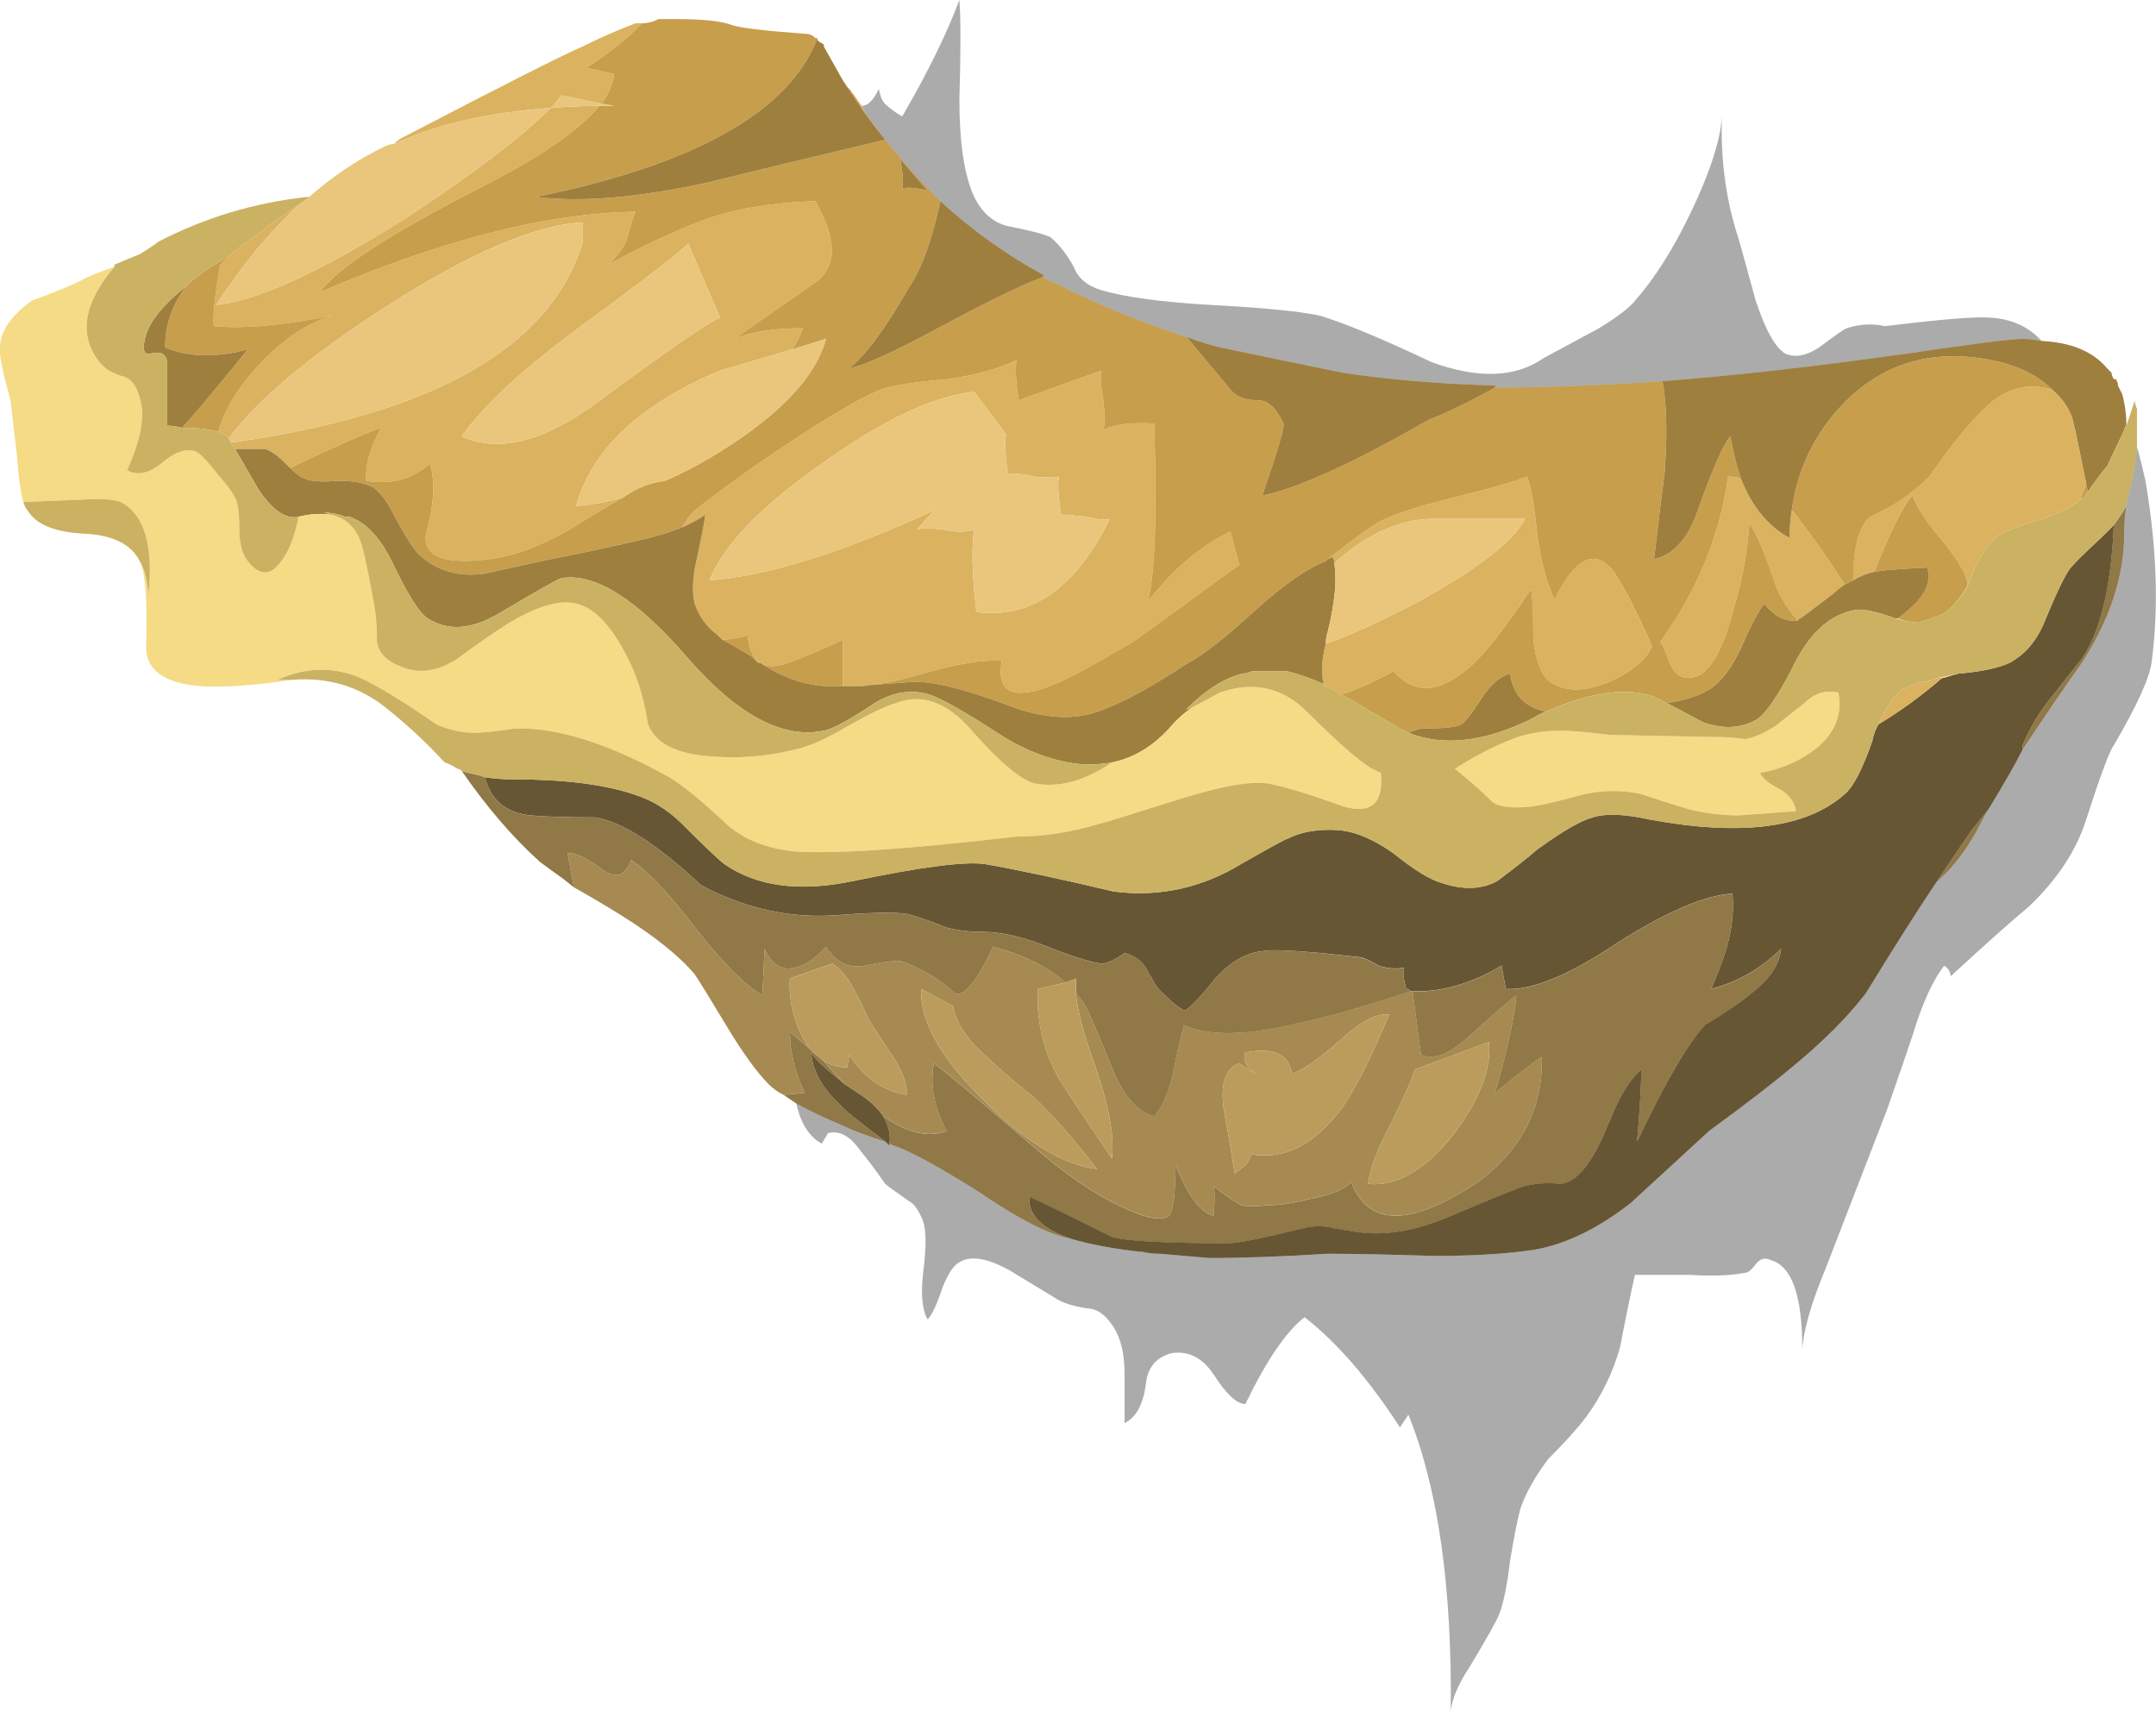 <?xml version="1.0" encoding="iso-8859-1"?>
<!-- Generator: Adobe Illustrator 15.1.0, SVG Export Plug-In . SVG Version: 6.00 Build 0)  -->
<!DOCTYPE svg PUBLIC "-//W3C//DTD SVG 1.1//EN" "http://www.w3.org/Graphics/SVG/1.1/DTD/svg11.dtd">
<svg version="1.1" id="FlashAICB" xmlns="http://www.w3.org/2000/svg" xmlns:xlink="http://www.w3.org/1999/xlink" x="0px" y="0px"
	 width="50.9px" height="40.4px" viewBox="0 0 50.9 40.4" style="enable-background:new 0 0 50.9 40.4;" xml:space="preserve">
<path style="fill-rule:evenodd;clip-rule:evenodd;fill:#A68A52;" d="M21.75,23.35c-0.033,0.767,0.467,1.65,1.5,2.65
	c0.967,0.967,1.85,1.5,2.65,1.6c-0.567-0.733-1.067-1.3-1.5-1.699c-0.5-0.4-0.867-0.717-1.1-0.95c-0.466-0.4-0.733-0.8-0.8-1.2
	L21.75,23.35z M25.15,23.2L24.5,23.35c-0.033,0.801,0.15,1.534,0.55,2.2c0.233,0.367,0.634,0.967,1.2,1.8
	c0.066-0.5-0.066-1.233-0.4-2.199c-0.267-0.733-0.416-1.301-0.449-1.7c0.066,0.066,0.133,0.149,0.199,0.25
	c0.067,0.1,0.284,0.6,0.65,1.5c0.267,0.666,0.6,1.05,1,1.149c0.2-0.233,0.35-0.583,0.45-1.05c0.1-0.5,0.184-0.866,0.25-1.1
	c0.6,0.267,1.5,0.25,2.7-0.05c0.666-0.134,1.55-0.384,2.649-0.75h0.05l0.2,1.5c0.3,0.133,0.684-0.017,1.15-0.45
	c0.666-0.601,1.033-0.917,1.1-0.95c-0.033,0.467-0.2,1.233-0.5,2.3c0.566-0.467,0.934-0.75,1.101-0.85
	c0.033,1.2-0.467,2.184-1.5,2.95c-1.601,1.066-2.601,1.066-3,0c-0.134,0.166-0.45,0.3-0.95,0.399c-0.4,0.101-0.717,0.15-0.95,0.15
	c-0.333,0.033-0.566,0.033-0.7,0c-0.133-0.066-0.35-0.217-0.649-0.45c0.033,0.134,0.033,0.366,0,0.7
	c-0.301-0.066-0.601-0.467-0.9-1.2c0,0.7-0.05,1.1-0.15,1.2c-0.166,0.133-0.533,0.066-1.1-0.2c-0.667-0.3-1.434-0.833-2.3-1.6
	c-1.167-1-1.883-1.601-2.15-1.801c-0.1,0.5,0,1.034,0.3,1.601c-0.434,0.166-0.934,0.05-1.5-0.351c-0.133-0.199-0.333-0.383-0.6-0.55
	c-0.1-0.066-0.2-0.133-0.3-0.2c-0.2-0.199-0.367-0.383-0.5-0.55C19.617,25.15,19.8,25.2,20,25.2l0.05-0.3
	c0.333,0.533,0.784,0.85,1.35,0.949c0.033-0.233-0.083-0.55-0.35-0.949c-0.267-0.4-0.45-0.684-0.55-0.851
	c-0.133-0.3-0.25-0.533-0.35-0.7c-0.133-0.267-0.3-0.466-0.5-0.6l-1,0.35c-0.033,0.467,0.067,0.934,0.3,1.4
	c0.066,0.1,0.117,0.184,0.15,0.25c-0.2-0.167-0.35-0.3-0.45-0.4c0,0.5,0.117,0.983,0.35,1.45l-0.5,0.05
	c-0.133-0.066-0.25-0.149-0.35-0.25c-0.267-0.267-0.583-0.699-0.95-1.3c-0.4-0.666-0.667-1.1-0.8-1.3
	c-0.367-0.434-0.95-0.9-1.75-1.4c-0.433-0.267-0.8-0.483-1.1-0.649l-0.15-0.8c0.167-0.033,0.45,0.1,0.85,0.4
	c0.3,0.2,0.517,0.117,0.65-0.25c0.4,0.267,0.917,0.816,1.55,1.65c0.633,0.8,1.15,1.316,1.55,1.55l0.05-1.1
	c0.167,0.366,0.4,0.517,0.7,0.449c0.267-0.066,0.517-0.233,0.75-0.5c0.233,0.367,0.533,0.517,0.9,0.45c0.5-0.1,0.8-0.133,0.9-0.1
	c0.467,0.166,0.883,0.416,1.25,0.75c0.2,0.1,0.5-0.267,0.9-1.101C24.183,22.55,24.75,22.833,25.15,23.2z M31.65,24.55
	c-0.534,0.467-0.917,0.733-1.15,0.8c-0.066-0.466-0.434-0.633-1.1-0.5c-0.067,0.167,0.017,0.334,0.25,0.5l-0.4-0.25
	c-0.333,0.134-0.45,0.517-0.35,1.15c0.066,0.333,0.149,0.816,0.25,1.45l0.199-0.15c0.067-0.033,0.134-0.133,0.2-0.3
	c0.767,0.134,1.467-0.217,2.101-1.05c0.3-0.4,0.683-1.15,1.149-2.25C32.5,23.917,32.116,24.116,31.65,24.55z M32.3,27.95
	c0.667,0.066,1.334-0.316,2-1.15c0.634-0.833,0.917-1.566,0.851-2.2l-1.75,0.65c-0.067,0.233-0.267,0.684-0.601,1.35
	C32.5,27.167,32.333,27.616,32.3,27.95z"/>
<path style="fill-rule:evenodd;clip-rule:evenodd;fill:#907847;" d="M18.5,25.85L19,25.8c-0.233-0.467-0.35-0.95-0.35-1.45
	c0.1,0.101,0.25,0.233,0.45,0.4c0.1,0.1,0.217,0.2,0.35,0.3c0.133,0.167,0.3,0.351,0.5,0.55c-0.467-0.366-0.733-0.616-0.8-0.75
	c0.033,0.434,0.267,0.851,0.7,1.25c0.033,0.067,0.383,0.351,1.05,0.851c-0.433-0.134-0.783-0.267-1.05-0.4
	c-0.4-0.166-0.75-0.333-1.05-0.5C18.7,25.983,18.6,25.917,18.5,25.85z M10.9,18.2c0.1,0.033,0.233,0.066,0.4,0.1l0.15,0.05
	c0.133,0.533,0.483,0.833,1.05,0.9c0.367,0.033,0.883,0.05,1.55,0.05c0.633,0.1,1.467,0.633,2.5,1.6c1.067,0.567,2.167,0.8,3.3,0.7
	c0.9-0.066,1.45-0.066,1.65,0c0.233,0.067,0.517,0.167,0.85,0.301c0.267,0.066,0.55,0.1,0.85,0.1c0.4,0,0.867,0.1,1.4,0.3
	c0.667,0.267,1.133,0.417,1.4,0.45c0.134,0,0.316-0.083,0.55-0.25c0.233,0.066,0.4,0.184,0.5,0.35c0.167,0.301,0.267,0.467,0.3,0.5
	c0.367,0.367,0.584,0.534,0.65,0.5c0.2-0.166,0.417-0.399,0.65-0.699c0.366-0.434,0.767-0.667,1.199-0.7
	c0.167-0.033,0.617-0.017,1.351,0.05l0.899,0.1c0.067,0,0.217,0.067,0.45,0.2c0.2,0.066,0.4,0.084,0.601,0.05
	c-0.034,0.101-0.017,0.267,0.05,0.5c0.033,0,0.066,0.017,0.1,0.051c-1.1,0.366-1.983,0.616-2.649,0.75
	c-1.2,0.3-2.101,0.316-2.7,0.05c-0.066,0.233-0.15,0.6-0.25,1.1c-0.101,0.467-0.25,0.816-0.45,1.05c-0.4-0.1-0.733-0.483-1-1.149
	c-0.366-0.9-0.583-1.4-0.65-1.5c-0.066-0.101-0.133-0.184-0.199-0.25c0-0.134,0-0.25,0-0.351L25.15,23.2
	c-0.4-0.367-0.967-0.65-1.7-0.851c-0.4,0.834-0.7,1.2-0.9,1.101c-0.367-0.334-0.783-0.584-1.25-0.75c-0.1-0.033-0.4,0-0.9,0.1
	c-0.367,0.066-0.667-0.083-0.9-0.45c-0.233,0.267-0.483,0.434-0.75,0.5c-0.3,0.067-0.533-0.083-0.7-0.449L18,23.5
	c-0.4-0.233-0.917-0.75-1.55-1.55c-0.633-0.834-1.15-1.383-1.55-1.65c-0.133,0.367-0.35,0.45-0.65,0.25
	c-0.4-0.3-0.683-0.433-0.85-0.4l0.15,0.8l-0.25-0.2c-0.233-0.167-0.417-0.3-0.55-0.4C12.117,19.783,11.5,19.067,10.9,18.2z
	 M49.9,12.4c0.1-0.133,0.199-0.283,0.3-0.45c-0.033,0.2-0.05,0.417-0.05,0.65c0,1-0.334,2.017-1,3.05
	c-0.334,0.467-0.801,1.15-1.4,2.05c0-0.034,0-0.067,0-0.1c0.167-0.4,0.384-0.767,0.65-1.1l0.75-0.95
	c0.433-0.633,0.683-1.667,0.75-3.1V12.4z M25.3,29.25c-0.166-0.033-0.333-0.083-0.5-0.15c-0.433-0.166-1.017-0.5-1.75-1
	c-0.8-0.5-1.4-0.833-1.8-1c-0.1-0.033-0.183-0.066-0.25-0.1c0.033-0.2-0.017-0.417-0.15-0.65c0.566,0.4,1.066,0.517,1.5,0.351
	c-0.3-0.566-0.4-1.101-0.3-1.601c0.267,0.2,0.983,0.801,2.15,1.801c0.866,0.767,1.633,1.3,2.3,1.6c0.566,0.267,0.934,0.333,1.1,0.2
	c0.101-0.101,0.15-0.5,0.15-1.2c0.3,0.733,0.6,1.134,0.9,1.2c0.033-0.334,0.033-0.566,0-0.7c0.3,0.233,0.517,0.384,0.649,0.45
	c0.134,0.033,0.367,0.033,0.7,0c0.233,0,0.55-0.05,0.95-0.15c0.5-0.1,0.816-0.233,0.95-0.399c0.399,1.066,1.399,1.066,3,0
	c1.033-0.767,1.533-1.75,1.5-2.95c-0.167,0.1-0.534,0.383-1.101,0.85c0.3-1.066,0.467-1.833,0.5-2.3
	c-0.066,0.033-0.434,0.35-1.1,0.95c-0.467,0.434-0.851,0.583-1.15,0.45l-0.2-1.5c0.667,0.033,1.367-0.167,2.101-0.601l0.1,0.55
	c0.634,0.034,1.517-0.333,2.65-1.1c1.166-0.733,2.066-1.116,2.7-1.15c0.033,0.367,0,0.75-0.101,1.15
	c-0.066,0.267-0.2,0.634-0.399,1.1c0.633-0.166,1.183-0.483,1.649-0.949c-0.033,0.366-0.267,0.716-0.7,1.05
	c-0.233,0.2-0.6,0.45-1.1,0.75c-0.4,0.434-0.934,1.35-1.6,2.75c0.066-0.767,0.1-1.334,0.1-1.7c-0.267,0.233-0.5,0.6-0.7,1.1
	c-0.233,0.567-0.416,0.934-0.55,1.101c-0.2,0.3-0.417,0.467-0.65,0.5c-0.3-0.033-0.583-0.017-0.85,0.05
	c-0.134,0.033-0.75,0.283-1.85,0.75c-0.733,0.3-1.4,0.417-2,0.35c-0.034,0-0.25-0.033-0.65-0.1c-0.233-0.066-0.483-0.066-0.75,0
	c-0.934,0.233-1.517,0.35-1.75,0.35c-1.5,0-2.417-0.05-2.75-0.149c-0.866-0.434-1.517-0.75-1.95-0.95
	C24.267,28.684,24.6,29.017,25.3,29.25z M46.95,19.1c-0.101,0.167-0.2,0.35-0.3,0.55c-0.267,0.467-0.551,0.833-0.851,1.1
	c-0.033,0.033-0.066,0.067-0.1,0.1c0.333-0.5,0.616-0.917,0.85-1.25C46.684,19.433,46.816,19.267,46.95,19.1z"/>
<path style="fill-rule:evenodd;clip-rule:evenodd;fill:#675633;" d="M47.75,17.7c-0.167,0.333-0.434,0.8-0.8,1.4
	c-0.134,0.167-0.267,0.333-0.4,0.5c-0.233,0.333-0.517,0.75-0.85,1.25c-0.467,0.7-1.017,1.567-1.65,2.6
	c-0.434,0.566-1.017,1.149-1.75,1.75c-0.434,0.366-1.083,0.866-1.95,1.5c-0.399,0.366-1.017,0.934-1.85,1.7
	c-0.767,0.6-1.517,0.966-2.25,1.1c-0.634,0.1-1.434,0.15-2.4,0.15c-1.1-0.034-1.933-0.051-2.5-0.051c-1.066,0.067-2,0.101-2.8,0.101
	L27.4,29.6c-0.167,0-0.317-0.017-0.45-0.05H26.9c-0.601-0.066-1.134-0.166-1.601-0.3c-0.7-0.233-1.033-0.566-1-1
	c0.434,0.2,1.084,0.517,1.95,0.95c0.333,0.1,1.25,0.149,2.75,0.149c0.233,0,0.816-0.116,1.75-0.35c0.267-0.066,0.517-0.066,0.75,0
	c0.4,0.066,0.616,0.1,0.65,0.1c0.6,0.067,1.267-0.05,2-0.35c1.1-0.467,1.716-0.717,1.85-0.75c0.267-0.066,0.55-0.083,0.85-0.05
	c0.233-0.033,0.45-0.2,0.65-0.5c0.134-0.167,0.316-0.533,0.55-1.101c0.2-0.5,0.434-0.866,0.7-1.1c0,0.366-0.033,0.934-0.1,1.7
	c0.666-1.4,1.199-2.316,1.6-2.75c0.5-0.3,0.866-0.55,1.1-0.75c0.434-0.334,0.667-0.684,0.7-1.05
	c-0.467,0.466-1.017,0.783-1.649,0.949c0.199-0.466,0.333-0.833,0.399-1.1c0.101-0.4,0.134-0.783,0.101-1.15
	c-0.634,0.034-1.534,0.417-2.7,1.15c-1.134,0.767-2.017,1.134-2.65,1.1l-0.1-0.55c-0.733,0.434-1.434,0.634-2.101,0.601H33.3
	c-0.033-0.034-0.066-0.051-0.1-0.051c-0.066-0.233-0.084-0.399-0.05-0.5c-0.2,0.034-0.4,0.017-0.601-0.05
	c-0.233-0.133-0.383-0.2-0.45-0.2L31.2,22.5c-0.733-0.066-1.184-0.083-1.351-0.05c-0.433,0.033-0.833,0.267-1.199,0.7
	c-0.233,0.3-0.45,0.533-0.65,0.699c-0.066,0.034-0.283-0.133-0.65-0.5c-0.033-0.033-0.133-0.199-0.3-0.5
	c-0.1-0.166-0.267-0.283-0.5-0.35c-0.233,0.167-0.416,0.25-0.55,0.25c-0.267-0.033-0.733-0.184-1.4-0.45c-0.533-0.2-1-0.3-1.4-0.3
	c-0.3,0-0.583-0.033-0.85-0.1c-0.333-0.134-0.617-0.233-0.85-0.301c-0.2-0.066-0.75-0.066-1.65,0c-1.133,0.101-2.233-0.133-3.3-0.7
	c-1.033-0.967-1.867-1.5-2.5-1.6c-0.667,0-1.183-0.017-1.55-0.05c-0.567-0.067-0.917-0.367-1.05-0.9c0.2,0.033,0.417,0.05,0.65,0.05
	c1.2,0,2.15,0.117,2.85,0.35c0.433,0.133,0.816,0.367,1.15,0.7c0.533,0.533,0.867,0.85,1,0.95c0.767,0.533,1.783,0.667,3.05,0.4
	c1.6-0.333,2.633-0.466,3.1-0.4c0.767,0.133,1.783,0.35,3.05,0.65c1.066,0.134,2.066-0.083,3-0.65c0.7-0.4,1.066-0.6,1.101-0.6
	c0.333-0.167,0.733-0.233,1.199-0.2c0.4,0.033,0.834,0.217,1.301,0.55c0.5,0.4,0.883,0.633,1.149,0.7c0.5,0.167,0.934,0.15,1.3-0.05
	c0.4-0.3,0.717-0.55,0.95-0.75c0.601-0.433,1.033-0.683,1.3-0.75c0.301-0.1,0.75-0.083,1.351,0.05c2.166,0.4,3.7,0.2,4.6-0.6
	c0.2-0.167,0.417-0.583,0.65-1.25c0.033-0.167,0.083-0.3,0.149-0.4c0.5-0.3,0.983-0.65,1.45-1.05
	c0.032-0.032,0.065-0.049,0.101-0.05c0.1-0.033,0.216-0.067,0.35-0.1h0.05c0.667-0.066,1.101-0.183,1.3-0.35
	c0.301-0.2,0.534-0.517,0.7-0.95c0.233-0.567,0.417-0.95,0.55-1.15c0.067-0.1,0.317-0.35,0.75-0.75c0.101-0.1,0.2-0.2,0.301-0.3
	v0.05c-0.067,1.433-0.317,2.466-0.75,3.1L48.4,16.5c-0.267,0.333-0.483,0.7-0.65,1.1C47.75,17.633,47.75,17.667,47.75,17.7z
	 M19.95,25.6c0.1,0.067,0.2,0.134,0.3,0.2c0.267,0.167,0.467,0.351,0.6,0.55C20.983,26.583,21.033,26.8,21,27v0.05
	c-0.033-0.033-0.067-0.066-0.1-0.1c-0.667-0.5-1.017-0.783-1.05-0.851c-0.434-0.399-0.667-0.816-0.7-1.25
	C19.217,24.983,19.483,25.233,19.95,25.6z"/>
<path style="fill-rule:evenodd;clip-rule:evenodd;fill:#DBB25F;" d="M13,2.55c-1.467,0.1-2.7,0.383-3.7,0.85
	c0.067-0.066,0.133-0.117,0.2-0.15c2.367-1.233,3.783-1.95,4.25-2.15c0.4-0.2,0.817-0.383,1.25-0.55c0.067,0,0.117,0,0.15,0
	c-0.267,0.3-0.7,0.65-1.3,1.05l0.65,0.15c-0.033,0.233-0.133,0.467-0.3,0.7l-0.95-0.2C13.183,2.35,13.1,2.45,13,2.55z M20.35,2.5
	c0.038,0.075,0.079,0.15,0.125,0.225C20.381,2.585,20.289,2.444,20.2,2.3C20.245,2.368,20.295,2.434,20.35,2.5z M43.55,13.8
	c-0.1,0.067-0.184,0.133-0.25,0.2c-0.434,0.333-0.7,0.533-0.8,0.6c-0.033,0-0.05,0.017-0.05,0.05c-0.167-0.167-0.334-0.417-0.5-0.75
	c-0.267-0.8-0.483-1.316-0.65-1.55c-0.033,0.6-0.149,1.25-0.35,1.95c-0.233,0.934-0.517,1.483-0.851,1.65
	c-0.333,0.133-0.566,0.017-0.699-0.35c-0.067-0.2-0.134-0.35-0.2-0.45c0.866-1.2,1.399-2.5,1.6-3.9c0.101,0,0.2,0.017,0.3,0.05
	c0.267,0.667,0.65,1.133,1.15,1.4c0-0.233,0.017-0.45,0.05-0.65c0.066,0.067,0.134,0.15,0.2,0.25
	C42.767,12.633,43.116,13.133,43.55,13.8z M44.25,13.5c-0.167,0.033-0.333,0.1-0.5,0.2c0-0.767,0.134-1.267,0.4-1.5
	c0.533-0.233,1-0.55,1.399-0.95c0.467-0.667,0.851-1.15,1.15-1.45c0.533-0.6,1.116-0.8,1.75-0.6c0.2,0.167,0.35,0.367,0.45,0.6
	c0.033,0.067,0.149,0.6,0.35,1.6c-0.033,0.133-0.083,0.267-0.15,0.4c-0.233,0.2-0.583,0.367-1.05,0.5
	c-0.533,0.167-0.85,0.3-0.95,0.4c-0.199,0.167-0.399,0.5-0.6,1v0.05c-0.017,0.03-0.033,0.055-0.05,0.075
	c-0.002-0.086-0.019-0.162-0.05-0.225c-0.067-0.2-0.267-0.5-0.601-0.9c-0.333-0.4-0.55-0.733-0.649-1
	C44.95,11.9,44.65,12.5,44.25,13.5z M44.35,17.1c0.167-0.4,0.367-0.684,0.601-0.85H45c0.033-0.033,0.066-0.05,0.1-0.05
	c0.034-0.034,0.084-0.05,0.15-0.05c0.033-0.033,0.083-0.05,0.15-0.05h0.05c0.093-0.031,0.201-0.064,0.325-0.1
	c0.038,0,0.08,0,0.125,0c-0.035,0.001-0.068,0.018-0.101,0.05C45.333,16.45,44.85,16.8,44.35,17.1z M45.95,14.45
	c0.18-0.15,0.347-0.359,0.5-0.625v0.025C46.283,14.117,46.116,14.317,45.95,14.45z M31.5,13.3c0-0.066-0.017-0.117-0.05-0.15
	c-0.033,0.017-0.067,0.034-0.101,0.05c0.64-0.503,1.057-0.803,1.25-0.9c0.334-0.167,0.9-0.35,1.7-0.55
	c0.834-0.2,1.417-0.367,1.75-0.5c0.101,0.267,0.184,0.75,0.25,1.45c0.101,0.633,0.233,1.117,0.4,1.45c0.5-1,0.967-1.217,1.399-0.65
	c0.233,0.333,0.534,0.917,0.9,1.75c-0.1,0.267-0.366,0.517-0.8,0.75c-0.667,0.333-1.2,0.367-1.601,0.1
	c-0.199-0.133-0.333-0.467-0.399-1c0-0.6-0.017-1-0.05-1.2c-0.601,0.9-1.067,1.5-1.4,1.8c-0.733,0.667-1.35,0.716-1.85,0.15
	c-0.5,0.267-0.917,0.45-1.25,0.55c-0.101-0.066-0.184-0.117-0.25-0.15L31.3,16.2c-0.033,0-0.05-0.017-0.05-0.05
	c-0.066-0.267-0.05-0.583,0.05-0.95c0.566-0.2,1.267-0.517,2.101-0.95c1.466-0.8,2.333-1.467,2.6-2h-2.25
	C32.983,12.283,32.233,12.633,31.5,13.3z M19.9,16.2v-1.1c-0.566,0.267-1,0.45-1.3,0.55c-0.267,0.1-0.483,0.1-0.65,0H17.9
	c-0.134-0.143-0.218-0.359-0.25-0.65c-0.233,0.067-0.433,0.1-0.6,0.1c-0.033-0.033-0.066-0.067-0.1-0.1
	c-0.267-0.2-0.45-0.45-0.55-0.75c-0.066-0.267-0.05-0.617,0.05-1.05c0.133-0.633,0.2-0.983,0.2-1.05c-0.133,0.1-0.316,0.2-0.55,0.3
	c0.1-0.167,0.2-0.3,0.3-0.4c0.567-0.433,1.017-0.767,1.35-1c1.5-1.033,2.517-1.65,3.05-1.85c0.267-0.1,0.8-0.184,1.6-0.25
	c0.667-0.1,1.2-0.25,1.6-0.45c-0.033,0.2-0.017,0.517,0.05,0.95L26,8.75c-0.033,0.133-0.017,0.367,0.05,0.7
	c0.033,0.333,0.033,0.566,0,0.7c0.267-0.133,0.667-0.183,1.2-0.15c0.066,2.167,0.017,3.567-0.15,4.2
	c0.601-0.767,1.25-1.317,1.95-1.65c0.033,0.133,0.101,0.383,0.2,0.75v0.05c-0.1,0.066-0.2,0.133-0.3,0.2
	c-0.533,0.4-1.267,0.934-2.2,1.6c-0.9,0.533-1.517,0.867-1.85,1c-0.967,0.4-1.383,0.217-1.25-0.55c-0.433-0.033-1.05,0.066-1.85,0.3
	c-0.483,0.142-0.908,0.234-1.275,0.275c-0.058,0.012-0.116,0.02-0.175,0.025c-0.1,0-0.184,0-0.25,0h-0.05
	C19.983,16.2,19.933,16.2,19.9,16.2z M23.75,10.25l-0.75-1c-0.967,0.1-2.167,0.667-3.6,1.7c-1.433,1-2.316,1.917-2.65,2.75
	c1.367-0.1,3.133-0.65,5.3-1.65l-0.4,0.45c0.1-0.033,0.3-0.033,0.6,0c0.333,0.067,0.583,0.067,0.75,0
	c-0.067,0.4-0.05,1.05,0.05,1.95c1.3,0.167,2.351-0.567,3.15-2.2c-0.101,0.033-0.283,0.017-0.55-0.05
	c-0.301-0.034-0.5-0.05-0.601-0.05c-0.066-0.433-0.083-0.733-0.05-0.9c-0.1,0.033-0.3,0.033-0.6,0
	c-0.267-0.067-0.467-0.083-0.6-0.05C23.733,10.767,23.717,10.45,23.75,10.25z M14.1,9.5c1.667-1.233,2.633-1.9,2.9-2l-0.75-1.75
	c-0.233,0.233-1.167,0.95-2.8,2.15c-1.2,0.9-2.05,1.7-2.55,2.4C11.767,10.7,12.833,10.433,14.1,9.5z M18.7,8.25L17,8.75
	c-1.9,0.8-3.033,1.867-3.4,3.2c0.367-0.034,0.733-0.1,1.1-0.2c-0.3,0.167-0.717,0.417-1.25,0.75c-0.7,0.4-1.333,0.633-1.9,0.7
	c-1.033,0.133-1.533-0.05-1.5-0.55c0.2-0.733,0.233-1.3,0.1-1.7c-0.433,0.367-0.933,0.5-1.5,0.4C8.617,10.983,8.733,10.567,9,10.1
	c-0.233,0.066-0.883,0.35-1.95,0.85c-0.066,0.033-0.133,0.066-0.2,0.1c-0.033-0.033-0.067-0.066-0.1-0.1
	c-0.2-0.2-0.367-0.317-0.5-0.35h-0.7l-0.1-0.15c4.767-0.667,7.533-2.233,8.3-4.7v-0.5c-1.133,0.067-2.683,0.733-4.65,2
	c-1.767,1.133-3,2.167-3.7,3.1L5.35,10.3c-0.033-0.033-0.1-0.066-0.2-0.1c0.133-0.467,0.4-0.934,0.8-1.4
	c0.6-0.7,1.233-1.15,1.9-1.35c-1.167,0.233-2.1,0.316-2.8,0.25C5.017,7.5,5.067,7.017,5.2,6.25c0.066-0.067,0.133-0.133,0.2-0.2
	c0.267-0.233,0.533-0.433,0.8-0.6c0.1-0.1,0.183-0.167,0.25-0.2L7.1,4.8c-0.7,0.633-1.367,1.434-2,2.4c0.967-0.1,2.433-0.767,4.4-2
	c1.633-1.067,2.8-1.95,3.5-2.65c0.367-0.033,0.75-0.05,1.15-0.05c-0.467,0.567-1.383,1.2-2.75,1.9C9.233,5.5,7.95,6.333,7.55,6.9
	C10.417,5.667,12.9,5.033,15,5c-0.067,0.167-0.133,0.383-0.2,0.65c-0.1,0.233-0.25,0.434-0.45,0.6c1-0.533,1.8-0.9,2.4-1.1
	c0.667-0.233,1.5-0.367,2.5-0.4c0.533,0.933,0.517,1.583-0.05,1.95C18,7.533,17.383,7.967,17.35,8c0.367-0.167,0.9-0.25,1.6-0.25
	C18.917,7.883,18.833,8.05,18.7,8.25z"/>
<path style="fill-rule:evenodd;clip-rule:evenodd;fill:#BB9C5C;" d="M25.15,23.2L25.4,23.1c0,0.101,0,0.217,0,0.351
	c0.033,0.399,0.183,0.967,0.449,1.7c0.334,0.966,0.467,1.699,0.4,2.199c-0.566-0.833-0.967-1.433-1.2-1.8
	c-0.4-0.666-0.583-1.399-0.55-2.2L25.15,23.2z M21.75,23.35l0.75,0.4c0.067,0.4,0.333,0.8,0.8,1.2c0.233,0.233,0.6,0.55,1.1,0.95
	c0.434,0.399,0.933,0.966,1.5,1.699c-0.801-0.1-1.684-0.633-2.65-1.6C22.217,25,21.717,24.116,21.75,23.35z M31.65,24.55
	c0.466-0.434,0.85-0.633,1.149-0.6c-0.467,1.1-0.85,1.85-1.149,2.25c-0.634,0.833-1.334,1.184-2.101,1.05
	c-0.066,0.167-0.133,0.267-0.2,0.3L29.15,27.7c-0.101-0.634-0.184-1.117-0.25-1.45c-0.101-0.634,0.017-1.017,0.35-1.15l0.4,0.25
	c-0.233-0.166-0.317-0.333-0.25-0.5c0.666-0.133,1.033,0.034,1.1,0.5C30.733,25.283,31.116,25.017,31.65,24.55z M19.45,25.05
	c-0.133-0.1-0.25-0.2-0.35-0.3c-0.033-0.066-0.083-0.15-0.15-0.25c-0.233-0.467-0.333-0.934-0.3-1.4l1-0.35
	c0.2,0.134,0.367,0.333,0.5,0.6c0.1,0.167,0.217,0.4,0.35,0.7c0.1,0.167,0.283,0.45,0.55,0.851c0.267,0.399,0.383,0.716,0.35,0.949
	c-0.566-0.1-1.017-0.416-1.35-0.949L20,25.2C19.8,25.2,19.617,25.15,19.45,25.05z M32.3,27.95c0.033-0.334,0.2-0.783,0.5-1.351
	c0.334-0.666,0.533-1.116,0.601-1.35l1.75-0.65c0.066,0.634-0.217,1.367-0.851,2.2C33.634,27.634,32.967,28.017,32.3,27.95z"/>
<path style="fill-rule:evenodd;clip-rule:evenodd;fill:#C79E4C;" d="M42.3,12.05c0.134-0.966,0.533-1.8,1.2-2.5
	c0.866-0.9,1.934-1.267,3.2-1.1c0.767,0.1,1.35,0.35,1.75,0.75c-0.634-0.2-1.217,0-1.75,0.6c-0.3,0.3-0.684,0.784-1.15,1.45
	c-0.399,0.4-0.866,0.717-1.399,0.95c-0.267,0.233-0.4,0.733-0.4,1.5c-0.066,0.033-0.134,0.066-0.2,0.1
	c-0.434-0.667-0.783-1.167-1.05-1.5C42.434,12.2,42.366,12.117,42.3,12.05z M41.1,11.3c-0.1-0.033-0.199-0.05-0.3-0.05
	c-0.2,1.4-0.733,2.7-1.6,3.9c0.066,0.1,0.133,0.25,0.2,0.45c0.133,0.367,0.366,0.483,0.699,0.35c0.334-0.167,0.617-0.717,0.851-1.65
	c0.2-0.7,0.316-1.35,0.35-1.95c0.167,0.233,0.384,0.75,0.65,1.55c0.166,0.333,0.333,0.583,0.5,0.75c-0.3,0.033-0.566-0.1-0.8-0.4
	c-0.134,0.167-0.317,0.517-0.551,1.05c-0.199,0.434-0.433,0.75-0.699,0.95c-0.267,0.167-0.617,0.283-1.051,0.35
	c-0.133-0.067-0.233-0.117-0.3-0.15c-0.633-0.233-1.483-0.117-2.55,0.35c-0.5-0.1-0.783-0.4-0.85-0.9
	c-0.233,0.067-0.45,0.25-0.65,0.55c-0.233,0.367-0.4,0.583-0.5,0.65c-0.1,0.066-0.417,0.1-0.95,0.1
	c-0.133,0.033-0.233,0.066-0.3,0.1c-0.066-0.033-0.134-0.066-0.2-0.1l-1.1-0.65c-0.101-0.066-0.2-0.117-0.3-0.15
	c0.333-0.1,0.75-0.283,1.25-0.55c0.5,0.566,1.116,0.517,1.85-0.15c0.333-0.3,0.8-0.9,1.4-1.8c0.033,0.2,0.05,0.6,0.05,1.2
	c0.066,0.533,0.2,0.867,0.399,1c0.4,0.267,0.934,0.233,1.601-0.1c0.434-0.233,0.7-0.483,0.8-0.75c-0.366-0.833-0.667-1.417-0.9-1.75
	c-0.433-0.567-0.899-0.35-1.399,0.65c-0.167-0.333-0.3-0.816-0.4-1.45c-0.066-0.7-0.149-1.184-0.25-1.45
	c-0.333,0.133-0.916,0.3-1.75,0.5c-0.8,0.2-1.366,0.383-1.7,0.55c-0.193,0.097-0.61,0.397-1.25,0.9
	c-0.012,0.016-0.028,0.033-0.05,0.05c-0.434,0.167-0.967,0.533-1.6,1.1c-0.767,0.7-1.316,1.133-1.65,1.3
	c-0.866,0.567-1.533,0.934-2,1.1c-0.633,0.267-1.383,0.233-2.25-0.1c-1.066-0.4-1.833-0.583-2.3-0.55
	c-0.377,0.027-0.702,0.052-0.975,0.075c0.367-0.041,0.792-0.133,1.275-0.275c0.8-0.233,1.417-0.333,1.85-0.3
	c-0.133,0.767,0.283,0.95,1.25,0.55c0.333-0.133,0.95-0.467,1.85-1c0.934-0.667,1.667-1.2,2.2-1.6c0.1-0.066,0.2-0.133,0.3-0.2V13.3
	c-0.1-0.367-0.167-0.617-0.2-0.75c-0.7,0.333-1.35,0.883-1.95,1.65c0.167-0.633,0.217-2.034,0.15-4.2
	c-0.533-0.033-0.934,0.017-1.2,0.15c0.033-0.133,0.033-0.367,0-0.7c-0.066-0.333-0.083-0.567-0.05-0.7l-1.95,0.7
	C23.983,9.017,23.967,8.7,24,8.5c-0.4,0.2-0.933,0.35-1.6,0.45c-0.8,0.066-1.333,0.15-1.6,0.25c-0.533,0.2-1.55,0.816-3.05,1.85
	c-0.333,0.233-0.783,0.567-1.35,1c-0.1,0.1-0.2,0.233-0.3,0.4c-0.333,0.133-0.733,0.25-1.2,0.35C14,13,13.367,13.133,13,13.2
	l-1.6,0.35c-0.6,0.067-1.1-0.083-1.5-0.45c-0.133-0.133-0.316-0.417-0.55-0.85c-0.2-0.4-0.383-0.65-0.55-0.75
	c-0.2-0.1-0.466-0.15-0.8-0.15c-0.4,0.033-0.667,0.017-0.8-0.05c-0.1-0.033-0.217-0.117-0.35-0.25c0.066-0.033,0.133-0.066,0.2-0.1
	c1.067-0.5,1.717-0.784,1.95-0.85c-0.267,0.467-0.383,0.883-0.35,1.25c0.567,0.1,1.067-0.033,1.5-0.4c0.133,0.4,0.1,0.966-0.1,1.7
	c-0.033,0.5,0.467,0.684,1.5,0.55c0.567-0.067,1.2-0.3,1.9-0.7c0.533-0.333,0.95-0.583,1.25-0.75c0.2-0.133,0.35-0.217,0.45-0.25
	c0.133-0.067,0.317-0.117,0.55-0.15c0.466-0.2,0.933-0.45,1.4-0.75c1.367-0.867,2.167-1.733,2.4-2.6l-0.8,0.25
	c0.133-0.2,0.216-0.367,0.25-0.5c-0.7,0-1.233,0.083-1.6,0.25C17.383,7.967,18,7.533,19.2,6.7c0.566-0.367,0.583-1.017,0.05-1.95
	c-1,0.033-1.833,0.167-2.5,0.4c-0.6,0.2-1.4,0.567-2.4,1.1c0.2-0.167,0.35-0.367,0.45-0.6C14.867,5.383,14.933,5.167,15,5
	c-2.1,0.033-4.583,0.667-7.45,1.9c0.4-0.566,1.684-1.4,3.85-2.5c1.367-0.7,2.283-1.333,2.75-1.9c0.1,0,0.217,0,0.35,0l-0.3-0.05
	c0.167-0.233,0.267-0.467,0.3-0.7L13.85,1.6c0.6-0.4,1.033-0.75,1.3-1.05c0.133,0,0.267-0.033,0.4-0.1c0.034,0,0.083,0,0.15,0
	c0.066,0,0.15,0,0.25,0c0.667,0,1.117,0.05,1.35,0.15c0.233,0.066,0.817,0.133,1.75,0.2c0.034,0,0.083,0.017,0.15,0.05l0.05,0.05
	h0.05c-0.667,1.733-2.883,2.983-6.65,3.75c1.067,0.133,2.434,0.017,4.1-0.35c0.933-0.233,2.317-0.566,4.15-1l0.2,0.25l0.05,0.05
	c0.333,0.4,0.684,0.783,1.05,1.15C22,5.683,21.75,6.367,21.45,6.8c-0.534,0.934-1,1.567-1.4,1.9c0.333-0.067,1-0.367,2-0.9
	c1.167-0.633,2.017-1.05,2.55-1.25c0.167,0.067,0.316,0.133,0.45,0.2c0.934,0.467,1.917,0.867,2.95,1.2L28.05,8l1,1.2
	c0.134,0.167,0.351,0.25,0.65,0.25c0.233,0,0.434,0.183,0.6,0.55c0.033,0.067-0.133,0.633-0.5,1.7c0.834-0.167,2.15-0.767,3.95-1.8
	c0.366-0.133,0.884-0.383,1.55-0.75c1.167,0,2.483-0.05,3.95-0.15c0.1,0.567,0.116,1.283,0.05,2.15
	c-0.066,0.5-0.149,1.184-0.25,2.05c0.467-0.1,0.816-0.5,1.05-1.2c0.334-0.933,0.584-1.5,0.75-1.7C40.917,10.667,41,11,41.1,11.3z
	 M20.9,3.3C20.574,2.897,20.274,2.48,20,2.05c0.026,0.023,0.051,0.048,0.075,0.075c0.014,0.022,0.031,0.047,0.05,0.075l0.025,0.025
	L20.2,2.3c0.089,0.144,0.181,0.286,0.275,0.425C20.518,2.784,20.559,2.842,20.6,2.9L20.9,3.3z M49.25,11.4
	c0,0.067,0.017,0.133,0.05,0.2c-0.033,0.033-0.066,0.083-0.1,0.15h-0.05L49.1,11.8C49.167,11.667,49.217,11.533,49.25,11.4z
	 M45.075,14.675c-0.09-0.012-0.182-0.037-0.275-0.075c0.101-0.067,0.184-0.133,0.25-0.2c0.4-0.333,0.55-0.667,0.45-1
	c-0.733,0.033-1.134,0.067-1.2,0.1h-0.05c0.4-1,0.7-1.6,0.9-1.8c0.1,0.267,0.316,0.6,0.649,1c0.334,0.4,0.533,0.7,0.601,0.9
	c0.031,0.063,0.048,0.139,0.05,0.225c-0.153,0.266-0.32,0.475-0.5,0.625l-0.2,0.1L45.3,14.7L45.075,14.675z M21.25,3.75
	c0.067,0.333,0.083,0.567,0.05,0.7c0.133-0.034,0.333-0.017,0.6,0.05L21.25,3.75z M17.9,15.65c-0.069-0.069-0.119-0.119-0.15-0.15
	c-0.333-0.2-0.567-0.333-0.7-0.4c0.167,0,0.367-0.033,0.6-0.1C17.682,15.291,17.766,15.507,17.9,15.65z M17.95,15.65
	c0.167,0.1,0.383,0.1,0.65,0c0.3-0.1,0.733-0.283,1.3-0.55v1.1c-0.167,0-0.3,0-0.4,0C18.967,16.167,18.45,15.983,17.95,15.65z
	 M5.15,10.2c-0.2-0.067-0.483-0.1-0.85-0.1c0.333-0.367,0.85-0.983,1.55-1.85C5.083,8.45,4.433,8.433,3.9,8.2
	c0-0.534,0.167-1.017,0.5-1.45c0.1-0.1,0.2-0.183,0.3-0.25c0.167-0.133,0.4-0.283,0.7-0.45c-0.066,0.067-0.133,0.133-0.2,0.2
	C5.067,7.017,5.017,7.5,5.05,7.7c0.7,0.066,1.633-0.017,2.8-0.25c-0.667,0.2-1.3,0.65-1.9,1.35C5.55,9.267,5.283,9.733,5.15,10.2z"
	/>
<path style="fill-rule:evenodd;clip-rule:evenodd;fill:#9F7F3D;" d="M42.3,12.05c-0.033,0.2-0.05,0.417-0.05,0.65
	c-0.5-0.267-0.884-0.733-1.15-1.4c-0.1-0.3-0.183-0.633-0.25-1c-0.166,0.2-0.416,0.767-0.75,1.7c-0.233,0.7-0.583,1.1-1.05,1.2
	c0.101-0.867,0.184-1.55,0.25-2.05c0.066-0.867,0.05-1.583-0.05-2.15c1.7-0.133,3.616-0.35,5.75-0.65C46.566,8.117,47.483,8,47.75,8
	c0.134,0,0.283,0.017,0.45,0.05c0.7,0.034,1.217,0.25,1.55,0.65c0.033,0.033,0.066,0.066,0.1,0.1c0,0.034,0.017,0.083,0.051,0.15
	h0.05L50,9.05V9.1c0.033,0.066,0.066,0.133,0.1,0.2c0.067,0.233,0.101,0.483,0.101,0.75c-0.033,0.034-0.05,0.067-0.05,0.1L49.75,11
	c-0.167,0.2-0.316,0.4-0.45,0.6c-0.033-0.067-0.05-0.133-0.05-0.2c-0.2-1-0.316-1.533-0.35-1.6c-0.101-0.233-0.25-0.433-0.45-0.6
	c-0.4-0.4-0.983-0.65-1.75-0.75c-1.267-0.167-2.334,0.2-3.2,1.1C42.833,10.25,42.434,11.083,42.3,12.05z M20,2.05
	c0.274,0.431,0.574,0.848,0.9,1.25c-1.833,0.434-3.217,0.767-4.15,1c-1.667,0.367-3.033,0.483-4.1,0.35
	c3.767-0.767,5.983-2.017,6.65-3.75v0.05c0.034,0.033,0.083,0.066,0.15,0.1V1.1l0.45,0.8C19.933,1.949,19.966,1.999,20,2.05z
	 M28,7.95c0.267,0.1,0.533,0.183,0.8,0.25l2.9,0.6c1.133,0.167,2.333,0.267,3.6,0.3v0.05c-0.666,0.367-1.184,0.617-1.55,0.75
	c-1.8,1.033-3.116,1.633-3.95,1.8c0.367-1.067,0.533-1.633,0.5-1.7c-0.166-0.367-0.366-0.55-0.6-0.55c-0.3,0-0.517-0.083-0.65-0.25
	l-1-1.2L28,7.95z M22.2,4.75c0.767,0.7,1.583,1.283,2.45,1.75L24.6,6.55c-0.533,0.2-1.383,0.617-2.55,1.25
	c-1,0.534-1.667,0.833-2,0.9c0.4-0.333,0.867-0.967,1.4-1.9C21.75,6.367,22,5.683,22.2,4.75z M39.35,16.6
	c0.434-0.067,0.784-0.184,1.051-0.35c0.267-0.2,0.5-0.517,0.699-0.95c0.233-0.533,0.417-0.883,0.551-1.05
	c0.233,0.3,0.5,0.433,0.8,0.4c0-0.033,0.017-0.05,0.05-0.05c0.1-0.067,0.366-0.267,0.8-0.6c0.066-0.067,0.15-0.133,0.25-0.2
	c0.066-0.033,0.134-0.066,0.2-0.1c0.167-0.1,0.333-0.167,0.5-0.2h0.05c0.066-0.033,0.467-0.067,1.2-0.1c0.1,0.333-0.05,0.667-0.45,1
	c-0.066,0.067-0.149,0.133-0.25,0.2h-0.05c-0.467-0.167-0.783-0.233-0.95-0.2c-0.566,0.1-1.033,0.5-1.399,1.2
	c-0.4,0.8-0.717,1.267-0.95,1.4c-0.367,0.2-0.783,0.217-1.25,0.05C39.833,16.85,39.55,16.7,39.35,16.6z M33.25,17.3
	c0.066-0.033,0.167-0.066,0.3-0.1c0.533,0,0.851-0.034,0.95-0.1c0.1-0.067,0.267-0.283,0.5-0.65c0.2-0.3,0.417-0.483,0.65-0.55
	c0.066,0.5,0.35,0.8,0.85,0.9c-0.1,0.034-0.2,0.083-0.3,0.15C35.066,17.517,34.083,17.633,33.25,17.3z M31.35,13.2
	c0.033-0.017,0.067-0.033,0.101-0.05c0.033,0.033,0.05,0.083,0.05,0.15c0.066,0.367,0.017,0.9-0.15,1.6
	c-0.033,0.1-0.05,0.2-0.05,0.3c-0.1,0.367-0.116,0.683-0.05,0.95c-0.3-0.133-0.583-0.233-0.85-0.3H29.55
	c-0.066,0.033-0.133,0.05-0.2,0.05c-0.433,0.1-0.883,0.383-1.35,0.85l0.15-0.05c-0.2,0.133-0.384,0.3-0.551,0.5
	c-0.399,0.433-0.85,0.7-1.35,0.8c-0.2,0.033-0.4,0.05-0.6,0.05c-0.634-0.033-1.284-0.25-1.95-0.65c-0.867-0.566-1.45-0.9-1.75-1
	c-0.434-0.133-0.867-0.066-1.3,0.2c-0.6,0.4-1,0.617-1.2,0.65c-0.967,0.2-2.034-0.367-3.2-1.7c-1.2-1.4-2.2-2.033-3-1.9
	c-0.1,0.033-0.6,0.317-1.5,0.85c-0.633,0.367-1.183,0.4-1.65,0.1c-0.2-0.133-0.467-0.55-0.8-1.25C9,12.717,8.65,12.333,8.25,12.2
	h-0.1c-0.163-0.065-0.338-0.099-0.525-0.1c0.054,0.002,0.112,0.019,0.175,0.05c-0.233-0.033-0.483-0.017-0.75,0.05
	c-0.3,0.066-0.617-0.15-0.95-0.65L5.55,10.6h0.7c0.133,0.033,0.3,0.15,0.5,0.35c0.033,0.033,0.067,0.066,0.1,0.1
	c0.133,0.133,0.25,0.217,0.35,0.25c0.133,0.067,0.4,0.083,0.8,0.05c0.333,0,0.6,0.05,0.8,0.15c0.167,0.1,0.35,0.35,0.55,0.75
	c0.233,0.433,0.417,0.717,0.55,0.85c0.4,0.367,0.9,0.517,1.5,0.45L13,13.2c0.367-0.067,1-0.2,1.9-0.4
	c0.467-0.1,0.867-0.216,1.2-0.35c0.233-0.1,0.417-0.2,0.55-0.3c0,0.067-0.066,0.417-0.2,1.05c-0.1,0.433-0.117,0.783-0.05,1.05
	c0.1,0.3,0.283,0.55,0.55,0.75c0.033,0.033,0.066,0.067,0.1,0.1c0.133,0.066,0.367,0.2,0.7,0.4c0.031,0.031,0.081,0.081,0.15,0.15
	h0.05c0.5,0.333,1.017,0.517,1.55,0.55c0.1,0,0.233,0,0.4,0c0.033,0,0.083,0,0.15,0h0.05c0.066,0,0.15,0,0.25,0
	c0.059-0.005,0.117-0.014,0.175-0.025c0.273-0.023,0.598-0.048,0.975-0.075c0.467-0.033,1.233,0.15,2.3,0.55
	c0.867,0.333,1.617,0.367,2.25,0.1c0.467-0.167,1.134-0.533,2-1.1c0.334-0.167,0.884-0.6,1.65-1.3c0.633-0.567,1.166-0.934,1.6-1.1
	C31.321,13.233,31.338,13.216,31.35,13.2z M21.25,3.75L21.9,4.5c-0.267-0.067-0.467-0.083-0.6-0.05
	C21.333,4.317,21.317,4.083,21.25,3.75z M4.4,6.75C4.067,7.183,3.9,7.667,3.9,8.2c0.533,0.233,1.184,0.25,1.95,0.05
	C5.15,9.117,4.633,9.733,4.3,10.1c-0.133-0.033-0.25-0.05-0.35-0.05v-1.5c-0.034-0.2-0.167-0.267-0.4-0.2
	c-0.167,0.033-0.2-0.117-0.1-0.45C3.55,7.567,3.867,7.183,4.4,6.75z"/>
<path style="fill-rule:evenodd;clip-rule:evenodd;fill:#E9C67C;" d="M9.3,3.4c1-0.467,2.233-0.75,3.7-0.85
	c0.1-0.1,0.183-0.2,0.25-0.3l0.95,0.2l0.3,0.05c-0.133,0-0.25,0-0.35,0c-0.4,0-0.783,0.017-1.15,0.05c-0.7,0.7-1.867,1.583-3.5,2.65
	c-1.967,1.233-3.433,1.9-4.4,2c0.633-0.967,1.3-1.767,2-2.4l0.2-0.15c0.567-0.5,1.167-0.9,1.8-1.2C9.167,3.417,9.233,3.4,9.3,3.4z
	 M31.3,15.2c0-0.1,0.017-0.2,0.05-0.3c0.167-0.7,0.217-1.233,0.15-1.6c0.733-0.667,1.483-1.017,2.25-1.05H36
	c-0.267,0.533-1.134,1.2-2.6,2C32.566,14.683,31.866,15,31.3,15.2z M23.75,10.25c-0.033,0.2-0.017,0.517,0.05,0.95
	c0.133-0.034,0.333-0.017,0.6,0.05c0.3,0.033,0.5,0.033,0.6,0c-0.033,0.167-0.017,0.467,0.05,0.9c0.101,0,0.3,0.017,0.601,0.05
	c0.267,0.066,0.449,0.083,0.55,0.05c-0.8,1.633-1.85,2.367-3.15,2.2c-0.1-0.9-0.117-1.55-0.05-1.95c-0.167,0.067-0.417,0.067-0.75,0
	c-0.3-0.033-0.5-0.033-0.6,0l0.4-0.45c-2.167,1-3.933,1.55-5.3,1.65c0.333-0.833,1.217-1.75,2.65-2.75
	c1.434-1.034,2.633-1.6,3.6-1.7L23.75,10.25z M5.45,10.45l-0.05-0.1c0.7-0.934,1.934-1.967,3.7-3.1c1.967-1.267,3.517-1.933,4.65-2
	v0.5C12.983,8.217,10.217,9.783,5.45,10.45z M18.7,8.25L19.5,8c-0.233,0.867-1.033,1.733-2.4,2.6c-0.467,0.3-0.934,0.55-1.4,0.75
	c-0.233,0.033-0.417,0.083-0.55,0.15c-0.1,0.033-0.25,0.117-0.45,0.25c-0.367,0.1-0.733,0.167-1.1,0.2c0.367-1.333,1.5-2.4,3.4-3.2
	L18.7,8.25z M14.1,9.5c-1.267,0.933-2.333,1.2-3.2,0.8c0.5-0.7,1.35-1.5,2.55-2.4c1.633-1.2,2.566-1.917,2.8-2.15L17,7.5
	C16.733,7.6,15.767,8.267,14.1,9.5z"/>
<path style="fill-rule:evenodd;clip-rule:evenodd;fill:#F5DB85;" d="M3.3,13.25c0.133,0.233,0.2,0.517,0.2,0.85
	c0.133-1.2-0.083-1.95-0.65-2.25c-0.167-0.067-0.5-0.083-1-0.05c-0.833,0.034-1.267,0.05-1.3,0.05c-0.066-0.233-0.117-0.6-0.15-1.1
	c-0.1-0.833-0.15-1.267-0.15-1.3C0.05,8.75-0.033,8.317,0,8.15C0.033,7.783,0.283,7.433,0.75,7.1c0.633-0.233,1.067-0.417,1.3-0.55
	C2.283,6.45,2.5,6.367,2.7,6.3C1.967,7.167,1.85,7.917,2.35,8.55c0.133,0.167,0.333,0.284,0.6,0.35C3.117,8.967,3.233,9.133,3.3,9.4
	c0.133,0.4,0.034,0.967-0.3,1.7c0.233,0.133,0.5,0.083,0.8-0.15c0.3-0.267,0.567-0.367,0.8-0.3c0.1,0.033,0.267,0.2,0.5,0.5
	c0.233,0.267,0.383,0.467,0.45,0.6c0.067,0.1,0.1,0.35,0.1,0.75c0,0.333,0.067,0.583,0.2,0.75c0.267,0.333,0.517,0.35,0.75,0.05
	c0.2-0.233,0.35-0.6,0.45-1.1c0.267-0.067,0.517-0.083,0.75-0.05c0.333,0.067,0.567,0.267,0.7,0.6c0.067,0.167,0.167,0.617,0.3,1.35
	c0.067,0.3,0.1,0.65,0.1,1.05c0.033,0.267,0.233,0.467,0.6,0.6c0.4,0.167,0.833,0.1,1.3-0.2c0.5-0.367,0.883-0.633,1.15-0.8
	c0.7-0.433,1.25-0.6,1.65-0.5c0.433,0.1,0.833,0.517,1.2,1.25c0.233,0.433,0.4,0.967,0.5,1.6c0.167,0.433,0.633,0.683,1.4,0.75
	c0.7,0.066,1.383,0.017,2.05-0.15c0.333-0.067,0.75-0.25,1.25-0.55c0.533-0.3,0.917-0.483,1.15-0.55c0.6-0.233,1.184-0.033,1.75,0.6
	c0.7,0.8,1.217,1.233,1.55,1.3c0.566,0.1,1.166-0.067,1.8-0.5c0.5-0.1,0.95-0.367,1.35-0.8c0.167-0.2,0.351-0.367,0.551-0.5
	l0.649-0.35c0.767-0.267,1.434-0.133,2,0.4c0.867,0.867,1.434,1.35,1.7,1.45l0.1,0.05c0.067,0.7-0.216,0.967-0.85,0.8
	c-0.833-0.3-1.434-0.483-1.8-0.55c-0.4-0.067-1.084,0.05-2.05,0.35c-1.267,0.4-1.917,0.6-1.95,0.6c-0.667,0.2-1.317,0.3-1.95,0.3
	c-2.567,0.3-4.317,0.417-5.25,0.35c-0.633-0.067-1.15-0.267-1.55-0.6c-0.6-0.567-1.067-0.95-1.4-1.15
	c-1.433-0.8-2.65-1.184-3.65-1.15c-0.433,0.066-0.75,0.1-0.95,0.1c-0.3,0-0.6-0.066-0.9-0.2c-0.767-0.533-1.367-0.9-1.8-1.1
	c-0.633-0.267-1.283-0.25-1.95,0.05c0.133,0,0.25,0,0.35,0C6,16.183,5.283,16.233,4.75,16.2c-0.9-0.067-1.333-0.4-1.3-1
	C3.483,14.167,3.433,13.517,3.3,13.25z M45.9,16c-0.045,0-0.087,0-0.125,0c0.138-0.031,0.297-0.064,0.475-0.1
	C46.116,15.933,46,15.967,45.9,16z M44.8,14.6c0.094,0.038,0.186,0.063,0.275,0.075c-0.101-0.011-0.209-0.036-0.325-0.075H44.8z
	 M41.55,18.25c0.066,0.133,0.233,0.267,0.5,0.4c0.2,0.133,0.316,0.3,0.351,0.5l-1.351,0.1c-0.399,0-0.8-0.05-1.2-0.15
	c-0.433-0.133-0.8-0.25-1.1-0.35c-0.434-0.1-0.884-0.1-1.35,0c-0.733,0.2-1.184,0.3-1.351,0.3c-0.366,0.034-0.633,0-0.8-0.1
	c-0.2-0.2-0.4-0.383-0.6-0.55l-0.301-0.25c0.467-0.3,0.917-0.533,1.351-0.7c0.333-0.133,0.717-0.2,1.149-0.2
	c0.233,0,0.617,0.033,1.15,0.1l2.5,0.05c0.233,0,0.467,0.017,0.7,0.05c0.2-0.034,0.434-0.133,0.7-0.3L42.6,16.6
	c0.233-0.233,0.5-0.317,0.801-0.25c0.1,0.5-0.067,0.933-0.5,1.3C42.533,17.95,42.083,18.15,41.55,18.25z"/>
<path style="fill-rule:evenodd;clip-rule:evenodd;fill:#CAB262;" d="M11.45,18.35L11.3,18.3c-0.167-0.033-0.3-0.066-0.4-0.1
	c-0.033-0.034-0.066-0.05-0.1-0.05c-0.1-0.066-0.2-0.117-0.3-0.15l-0.05-0.05c-0.4-0.434-0.85-0.85-1.35-1.25
	c-0.633-0.5-1.367-0.717-2.2-0.65c-0.1,0-0.217,0-0.35,0c0.667-0.3,1.317-0.316,1.95-0.05c0.433,0.2,1.033,0.567,1.8,1.1
	c0.3,0.133,0.6,0.2,0.9,0.2c0.2,0,0.517-0.033,0.95-0.1c1-0.034,2.217,0.35,3.65,1.15c0.333,0.2,0.8,0.583,1.4,1.15
	c0.4,0.333,0.917,0.533,1.55,0.6c0.933,0.066,2.683-0.05,5.25-0.35c0.633,0,1.283-0.1,1.95-0.3c0.033,0,0.684-0.2,1.95-0.6
	c0.966-0.3,1.649-0.417,2.05-0.35c0.366,0.067,0.967,0.25,1.8,0.55c0.634,0.167,0.917-0.1,0.85-0.8l-0.1-0.05
	c-0.267-0.1-0.833-0.583-1.7-1.45c-0.566-0.533-1.233-0.667-2-0.4L28.15,16.7L28,16.75c0.467-0.467,0.917-0.75,1.35-0.85
	c0.067,0,0.134-0.017,0.2-0.05H30.4c0.267,0.066,0.55,0.167,0.85,0.3c0,0.033,0.017,0.05,0.05,0.05l0.101,0.05
	c0.066,0.033,0.149,0.083,0.25,0.15c0.1,0.033,0.199,0.083,0.3,0.15l1.1,0.65c0.066,0.033,0.134,0.066,0.2,0.1
	c0.833,0.333,1.816,0.217,2.95-0.35c0.1-0.067,0.2-0.117,0.3-0.15c1.066-0.466,1.917-0.583,2.55-0.35
	c0.066,0.033,0.167,0.083,0.3,0.15c0.2,0.1,0.483,0.25,0.851,0.45c0.467,0.167,0.883,0.15,1.25-0.05c0.233-0.133,0.55-0.6,0.95-1.4
	c0.366-0.7,0.833-1.1,1.399-1.2c0.167-0.033,0.483,0.033,0.95,0.2c0.116,0.039,0.225,0.063,0.325,0.075L45.3,14.7l0.45-0.15l0.2-0.1
	c0.166-0.133,0.333-0.333,0.5-0.6v-0.025c0.017-0.021,0.033-0.045,0.05-0.075V13.7c0.2-0.5,0.4-0.833,0.6-1
	c0.101-0.1,0.417-0.233,0.95-0.4c0.467-0.133,0.816-0.3,1.05-0.5l0.051-0.05h0.05c0.033-0.067,0.066-0.117,0.1-0.15
	c0.134-0.2,0.283-0.4,0.45-0.6l0.4-0.85c0-0.033,0.017-0.066,0.05-0.1c0.066-0.2,0.133-0.4,0.2-0.6c0,0.066,0.017,0.133,0.05,0.2
	c0,0.1,0,0.2,0,0.3c0,0.2,0,0.4,0,0.6c-0.033,0.4-0.101,0.784-0.2,1.15c-0.033,0.066-0.05,0.15-0.05,0.25
	c-0.101,0.167-0.2,0.316-0.3,0.45c-0.101,0.1-0.2,0.2-0.301,0.3c-0.433,0.4-0.683,0.65-0.75,0.75c-0.133,0.2-0.316,0.583-0.55,1.15
	c-0.166,0.433-0.399,0.75-0.7,0.95c-0.199,0.167-0.633,0.284-1.3,0.35h-0.05c-0.178,0.036-0.337,0.069-0.475,0.1
	c-0.124,0.036-0.232,0.069-0.325,0.1H45.4c-0.067,0-0.117,0.017-0.15,0.05c-0.066,0-0.116,0.017-0.15,0.05
	c-0.033,0-0.066,0.017-0.1,0.05h-0.05c-0.233,0.167-0.434,0.45-0.601,0.85c-0.066,0.1-0.116,0.233-0.149,0.4
	c-0.233,0.667-0.45,1.083-0.65,1.25c-0.899,0.8-2.434,1-4.6,0.6C38.35,19.217,37.9,19.2,37.6,19.3
	c-0.267,0.067-0.699,0.317-1.3,0.75c-0.233,0.2-0.55,0.45-0.95,0.75c-0.366,0.2-0.8,0.217-1.3,0.05
	c-0.267-0.067-0.649-0.3-1.149-0.7c-0.467-0.333-0.9-0.517-1.301-0.55c-0.466-0.033-0.866,0.033-1.199,0.2
	c-0.034,0-0.4,0.2-1.101,0.6c-0.934,0.567-1.934,0.784-3,0.65c-1.267-0.3-2.283-0.517-3.05-0.65c-0.467-0.066-1.5,0.067-3.1,0.4
	c-1.267,0.267-2.283,0.133-3.05-0.4c-0.133-0.1-0.467-0.417-1-0.95c-0.333-0.333-0.717-0.567-1.15-0.7
	c-0.7-0.233-1.65-0.35-2.85-0.35C11.867,18.4,11.65,18.383,11.45,18.35z M2.7,6.3V6.25C2.933,6.15,3.133,6.067,3.3,6
	c0.167-0.1,0.317-0.2,0.45-0.3c1.1-0.567,2.267-0.917,3.5-1.05H7.3L7.1,4.8L6.45,5.25C6.383,5.283,6.3,5.35,6.2,5.45
	c-0.267,0.167-0.534,0.367-0.8,0.6C5.1,6.217,4.867,6.367,4.7,6.5C4.6,6.567,4.5,6.65,4.4,6.75C3.867,7.183,3.55,7.567,3.45,7.9
	c-0.1,0.333-0.067,0.483,0.1,0.45c0.233-0.067,0.367,0,0.4,0.2v1.5c0.1,0,0.216,0.017,0.35,0.05c0.367,0,0.65,0.033,0.85,0.1
	c0.1,0.033,0.167,0.066,0.2,0.1l0.05,0.05l0.05,0.1l0.1,0.15l0.55,0.95c0.333,0.5,0.65,0.717,0.95,0.65
	c-0.1,0.5-0.25,0.867-0.45,1.1c-0.233,0.3-0.483,0.284-0.75-0.05c-0.133-0.167-0.2-0.417-0.2-0.75c0-0.4-0.033-0.65-0.1-0.75
	c-0.066-0.133-0.216-0.333-0.45-0.6c-0.233-0.3-0.4-0.467-0.5-0.5c-0.233-0.066-0.5,0.033-0.8,0.3C3.5,11.183,3.233,11.233,3,11.1
	c0.333-0.733,0.433-1.3,0.3-1.7C3.233,9.133,3.117,8.967,2.95,8.9c-0.267-0.066-0.467-0.183-0.6-0.35
	C1.85,7.917,1.967,7.167,2.7,6.3z M0.55,11.85c0.034,0,0.467-0.017,1.3-0.05c0.5-0.033,0.833-0.017,1,0.05
	c0.566,0.3,0.783,1.05,0.65,2.25c0-0.333-0.067-0.617-0.2-0.85c-0.2-0.4-0.633-0.617-1.3-0.65c-0.7-0.033-1.15-0.217-1.35-0.55
	C0.617,12.017,0.583,11.95,0.55,11.85z M41.55,18.25c0.533-0.1,0.983-0.3,1.351-0.6c0.433-0.367,0.6-0.8,0.5-1.3
	c-0.301-0.067-0.567,0.017-0.801,0.25L41.9,17.15c-0.267,0.167-0.5,0.267-0.7,0.3c-0.233-0.034-0.467-0.05-0.7-0.05L38,17.35
	c-0.533-0.067-0.917-0.1-1.15-0.1c-0.433,0-0.816,0.067-1.149,0.2c-0.434,0.167-0.884,0.4-1.351,0.7l0.301,0.25
	c0.199,0.167,0.399,0.35,0.6,0.55c0.167,0.1,0.434,0.133,0.8,0.1c0.167,0,0.617-0.1,1.351-0.3c0.466-0.1,0.916-0.1,1.35,0
	c0.3,0.1,0.667,0.217,1.1,0.35c0.4,0.1,0.801,0.15,1.2,0.15l1.351-0.1c-0.034-0.2-0.15-0.367-0.351-0.5
	C41.783,18.517,41.616,18.383,41.55,18.25z M26.25,18c-0.634,0.433-1.233,0.6-1.8,0.5c-0.333-0.067-0.85-0.5-1.55-1.3
	c-0.566-0.633-1.15-0.833-1.75-0.6c-0.233,0.066-0.617,0.25-1.15,0.55c-0.5,0.3-0.917,0.483-1.25,0.55
	c-0.667,0.167-1.35,0.216-2.05,0.15c-0.767-0.067-1.233-0.317-1.4-0.75c-0.1-0.633-0.267-1.167-0.5-1.6
	c-0.367-0.733-0.767-1.15-1.2-1.25c-0.4-0.1-0.95,0.067-1.65,0.5c-0.267,0.167-0.65,0.433-1.15,0.8c-0.466,0.3-0.9,0.367-1.3,0.2
	c-0.367-0.133-0.567-0.333-0.6-0.6c0-0.4-0.033-0.75-0.1-1.05c-0.133-0.733-0.233-1.184-0.3-1.35c-0.133-0.333-0.367-0.533-0.7-0.6
	c-0.063-0.031-0.121-0.048-0.175-0.05c0.187,0.001,0.362,0.035,0.525,0.1h0.1c0.4,0.133,0.75,0.517,1.05,1.15
	c0.333,0.7,0.6,1.117,0.8,1.25c0.467,0.3,1.017,0.267,1.65-0.1c0.9-0.533,1.4-0.817,1.5-0.85c0.8-0.133,1.8,0.5,3,1.9
	c1.167,1.333,2.233,1.9,3.2,1.7c0.2-0.033,0.6-0.25,1.2-0.65c0.434-0.267,0.867-0.333,1.3-0.2c0.3,0.1,0.883,0.434,1.75,1
	c0.667,0.4,1.316,0.617,1.95,0.65C25.85,18.05,26.05,18.033,26.25,18z"/>
<linearGradient id="SVGID_1_" gradientUnits="userSpaceOnUse" x1="18.462" y1="20.2" x2="50.837" y2="20.2">
	<stop  offset="0" style="stop-color:#000000;stop-opacity:0.329"/>
	<stop  offset="1" style="stop-color:#000000;stop-opacity:0.329"/>
</linearGradient>
<path style="fill-rule:evenodd;clip-rule:evenodd;fill:url(#SVGID_1_);" d="M24.6,6.55l0.05-0.05c-0.867-0.467-1.683-1.05-2.45-1.75
	C21.833,4.383,21.483,4,21.15,3.6L21.1,3.55L20.9,3.3l-0.3-0.4c-0.041-0.058-0.083-0.116-0.125-0.175
	C20.429,2.65,20.388,2.575,20.35,2.5c0.133,0,0.267-0.133,0.4-0.4c0.033,0.2,0.1,0.333,0.2,0.4c0.066,0.067,0.183,0.15,0.35,0.25
	C21.9,1.717,22.35,0.8,22.65,0c0.033,0.433,0.033,1.217,0,2.35c0,1.033,0.117,1.8,0.35,2.3c0.2,0.4,0.483,0.633,0.85,0.7
	c0.5,0.1,0.816,0.183,0.95,0.25C25,5.767,25.184,6,25.35,6.3C25.45,6.567,25.667,6.75,26,6.85c0.566,0.167,1.434,0.283,2.6,0.35
	c1.233,0.066,2.084,0.15,2.551,0.25c0.566,0.167,1.449,0.533,2.649,1.1c1.101,0.4,1.983,0.367,2.65-0.1l1.3-0.7
	c0.434-0.267,0.717-0.483,0.85-0.65c0.467-0.533,0.9-1.217,1.301-2.05c0.466-0.966,0.716-1.733,0.75-2.3
	c-0.034,1.033,0.1,2,0.399,2.9c0.066,0.233,0.2,0.717,0.4,1.45c0.233,0.7,0.467,1.117,0.7,1.25c0.233,0.1,0.5,0.05,0.8-0.15
	c0.399-0.3,0.616-0.45,0.649-0.45C43.9,7.65,44.2,7.633,44.5,7.7c1.366-0.167,2.2-0.233,2.5-0.2c0.5,0.033,0.9,0.217,1.2,0.55
	C48.033,8.017,47.884,8,47.75,8C47.483,8,46.566,8.117,45,8.35c-2.134,0.3-4.05,0.517-5.75,0.65c-1.467,0.1-2.783,0.15-3.95,0.15
	V9.1c-1.267-0.033-2.467-0.133-3.6-0.3l-2.9-0.6c-0.267-0.067-0.533-0.15-0.8-0.25c-1.033-0.333-2.017-0.733-2.95-1.2
	C24.917,6.683,24.767,6.617,24.6,6.55z M18.8,26.05c0.3,0.167,0.65,0.334,1.05,0.5c0.267,0.134,0.617,0.267,1.05,0.4
	c0.033,0.033,0.067,0.066,0.1,0.1V27c0.067,0.033,0.15,0.066,0.25,0.1c0.4,0.167,1,0.5,1.8,1c0.733,0.5,1.317,0.834,1.75,1
	c0.167,0.067,0.334,0.117,0.5,0.15c0.467,0.134,1,0.233,1.601,0.3h0.05c0.133,0.033,0.283,0.05,0.45,0.05L28.55,29.7
	c0.8,0,1.733-0.033,2.8-0.101c0.567,0,1.4,0.017,2.5,0.051c0.967,0,1.767-0.051,2.4-0.15c0.733-0.134,1.483-0.5,2.25-1.1
	c0.833-0.767,1.45-1.334,1.85-1.7c0.867-0.634,1.517-1.134,1.95-1.5c0.733-0.601,1.316-1.184,1.75-1.75
	c0.634-1.033,1.184-1.9,1.65-2.6c0.033-0.033,0.066-0.067,0.1-0.1c0.3-0.267,0.584-0.633,0.851-1.1c0.1-0.2,0.199-0.383,0.3-0.55
	c0.366-0.6,0.633-1.067,0.8-1.4c0.6-0.9,1.066-1.583,1.4-2.05c0.666-1.033,1-2.05,1-3.05c0-0.233,0.017-0.45,0.05-0.65
	c0-0.1,0.017-0.184,0.05-0.25c0.1-0.367,0.167-0.75,0.2-1.15c0.066,0.233,0.133,0.5,0.2,0.8c0.267,1.566,0.316,2.983,0.149,4.25
	c-0.033,0.367-0.333,1.033-0.899,2c-0.101,0.133-0.317,0.717-0.65,1.75c-0.233,0.733-0.684,1.417-1.35,2.05
	c-0.4,0.333-1.017,0.883-1.851,1.649c0-0.1-0.05-0.184-0.149-0.25c-0.267,0.334-0.517,0.884-0.75,1.65
	c-0.134,0.399-0.334,0.983-0.601,1.75l-1.45,3.75c-0.333,0.8-0.517,1.434-0.55,1.899c0-1.267-0.25-1.966-0.75-2.1
	c-0.133-0.066-0.25-0.033-0.35,0.1c-0.101,0.134-0.184,0.2-0.25,0.2c-0.334,0.066-0.767,0.084-1.3,0.05c-0.667,0-1.101,0-1.301,0
	c-0.1,0.434-0.216,1-0.35,1.7c-0.167,0.601-0.434,1.15-0.8,1.65c-0.2,0.267-0.5,0.6-0.9,1c-0.3,0.399-0.517,0.783-0.649,1.149
	c-0.067,0.233-0.15,0.65-0.25,1.25c-0.067,0.567-0.15,0.983-0.25,1.25c-0.067,0.167-0.301,0.584-0.7,1.25
	c-0.267,0.4-0.417,0.75-0.45,1.051c0.033-2.934-0.3-5.267-1-7l-0.2,0.3c-0.733-1.134-1.483-2-2.25-2.601
	c-0.434,0.334-0.899,1.017-1.399,2.051c-0.2,0-0.45-0.233-0.75-0.7c-0.267-0.4-0.601-0.566-1-0.5c-0.367,0.1-0.567,0.35-0.601,0.75
	c-0.066,0.467-0.233,0.767-0.5,0.899c0-0.5,0-0.883,0-1.149c0-0.467-0.083-0.834-0.25-1.101c-0.166-0.267-0.35-0.416-0.55-0.449
	c-0.3-0.034-0.55-0.101-0.75-0.2L23.85,30c-0.533-0.3-0.934-0.366-1.2-0.2c-0.133,0.066-0.267,0.267-0.4,0.601
	C22.117,30.8,22,31.05,21.9,31.15c-0.133-0.233-0.167-0.617-0.1-1.15c0.067-0.533,0.067-0.917,0-1.15
	c-0.1-0.267-0.216-0.433-0.35-0.5c-0.333-0.233-0.517-0.366-0.55-0.399c-0.233-0.334-0.433-0.601-0.6-0.8
	c-0.233-0.334-0.483-0.467-0.75-0.4L19.4,27C19.1,26.833,18.9,26.517,18.8,26.05z"/>
</svg>

